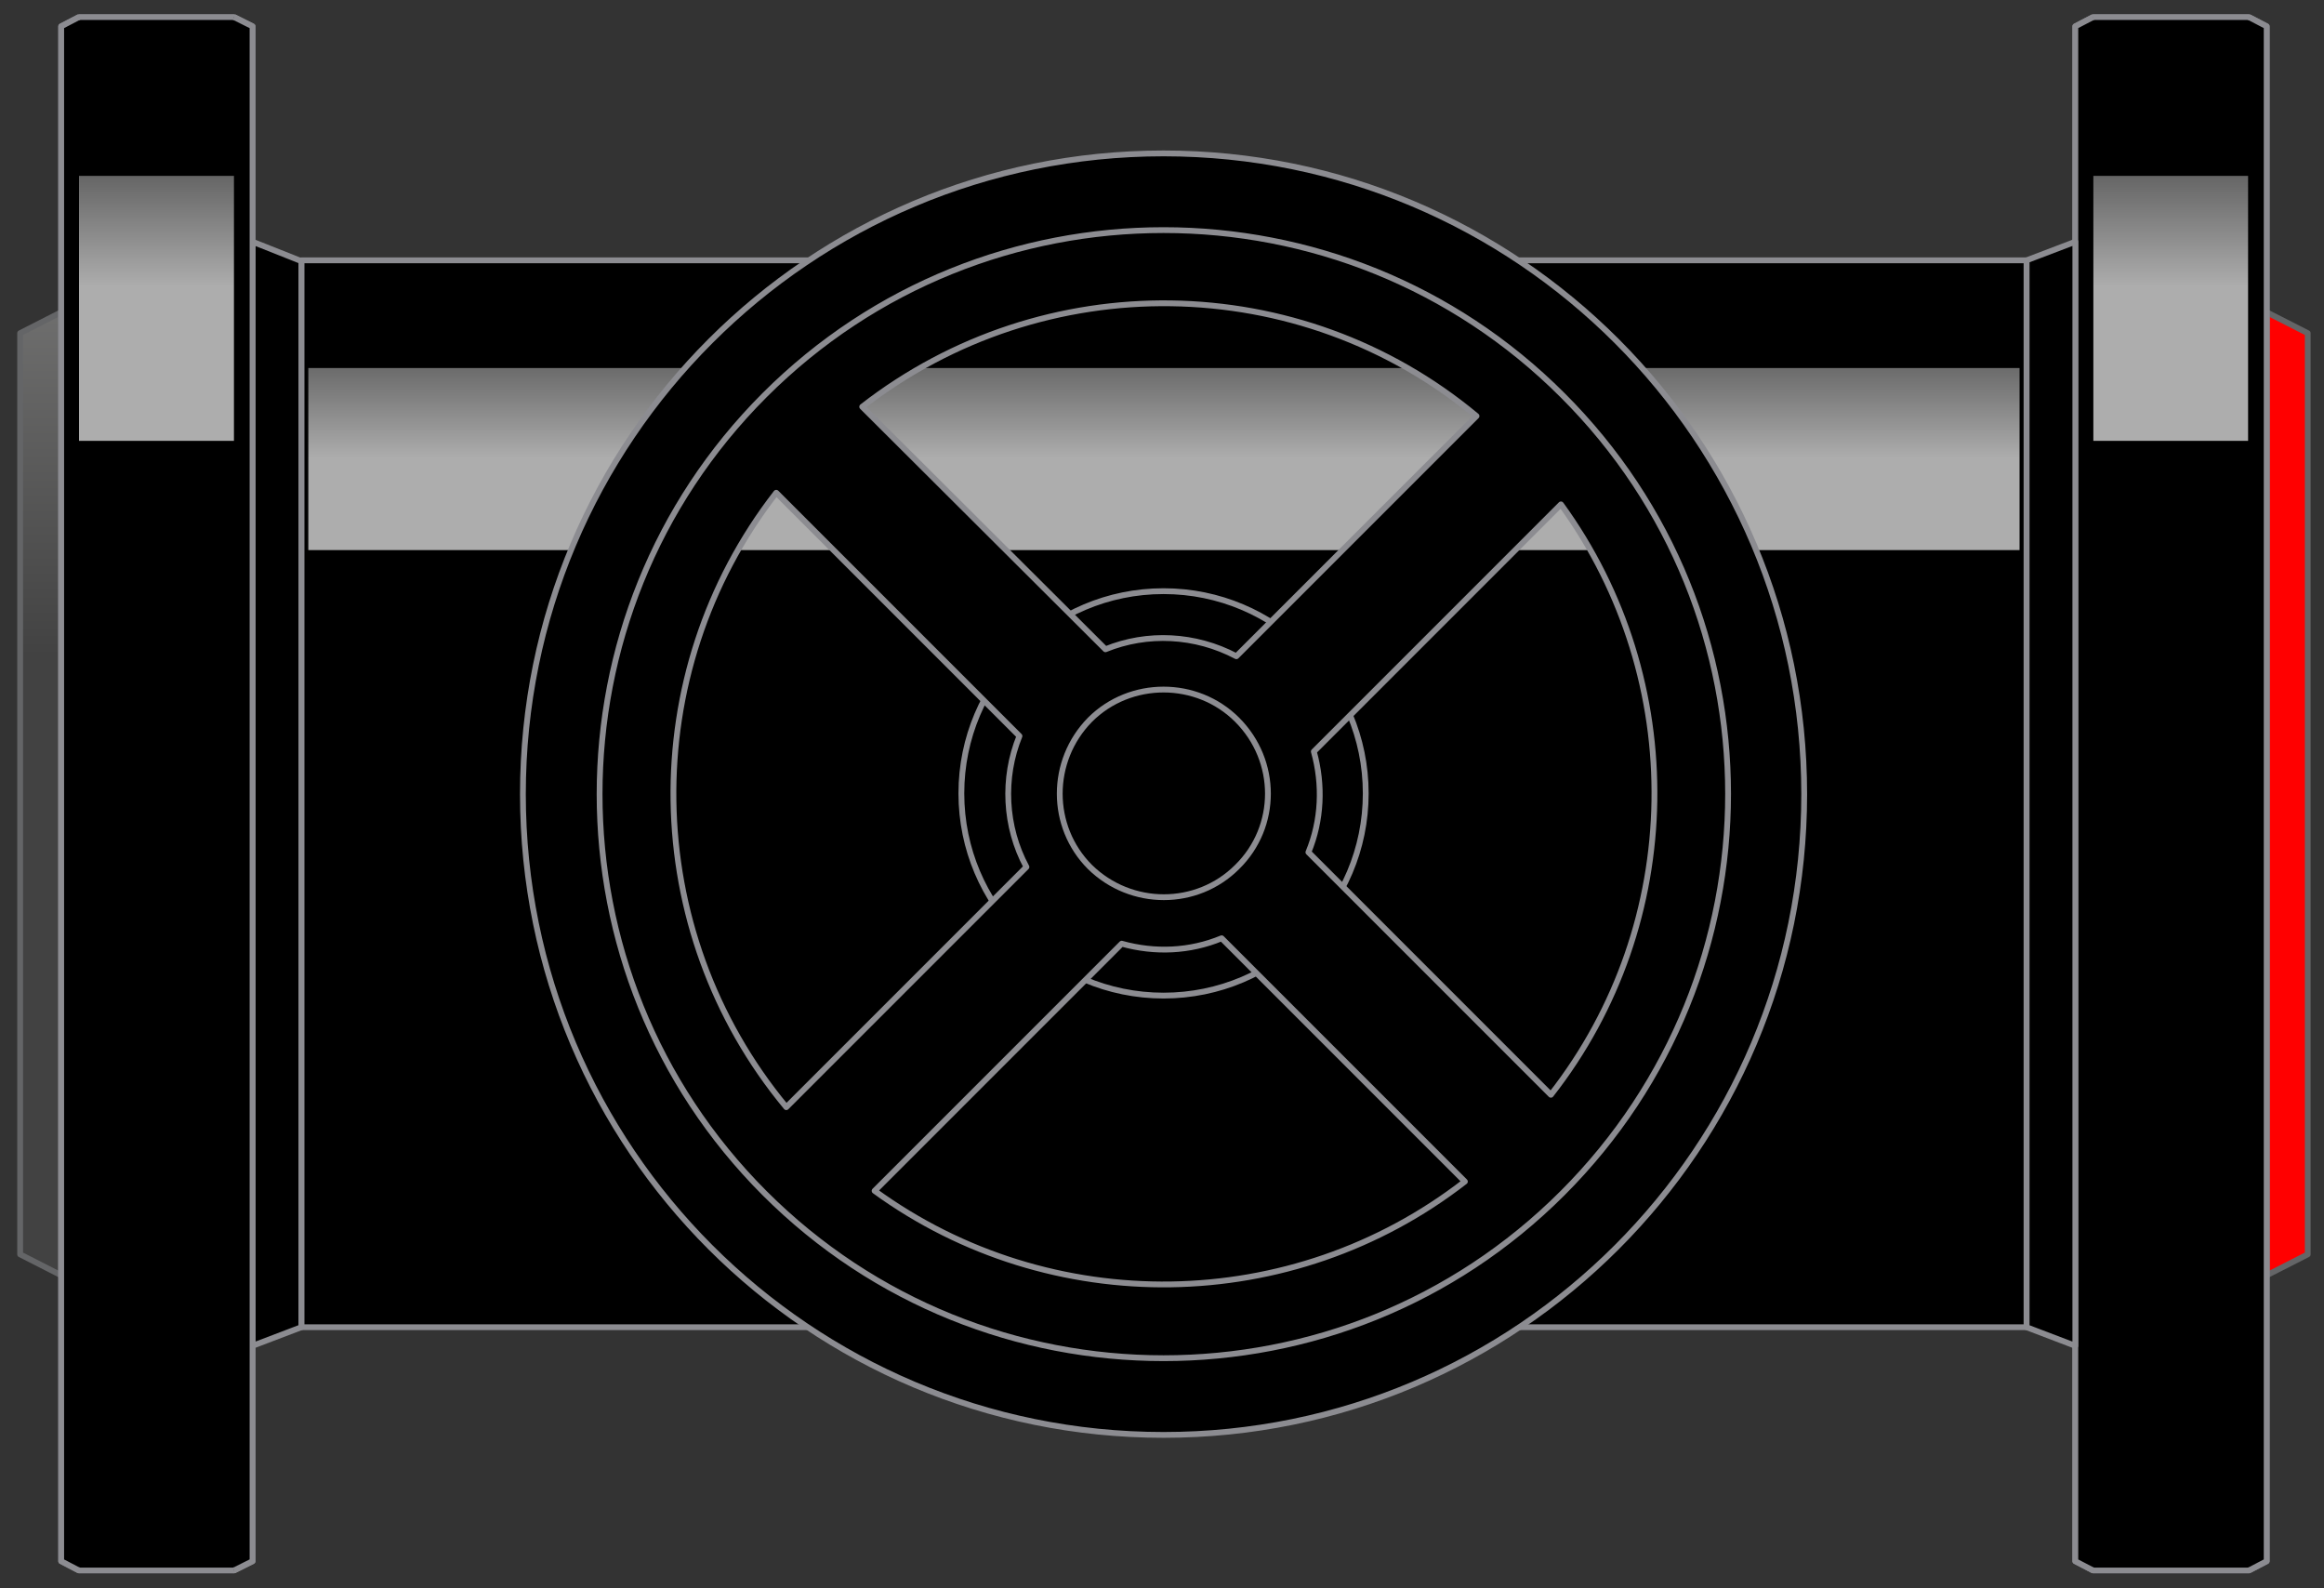 <!DOCTYPE svg PUBLIC "-//SIEMENS//DTD SVG 1.0 TIA-HMI//EN" "http://tia.siemens.com/graphics/svg/1.4/dtd/svg14-hmi.dtd">
<!-- SIMATIC WINCC Copyright (C) Siemens AG 2017. All Rights Reserved. -->

<svg xmlns="http://www.w3.org/2000/svg"
     xmlns:xlink="http://www.w3.org/1999/xlink"
     xmlns:hmi-bind--xlink="http://svg.siemens.com/hmi/bind/xlink/"
     xmlns:hmi="http://svg.siemens.com/hmi/"
     xmlns:hmi-bind="http://svg.siemens.com/hmi/bind/"
     xmlns:hmi-element="http://svg.siemens.com/hmi/element/"
     xmlns:hmi-feature="http://svg.siemens.com/hmi/feature/"
     xmlns:hmi-event="http://svg.siemens.com/hmi/event/"
     viewBox="0 0 300 205"
     preserveAspectRatio="none">

	<rect x="0" y="0" width="300" height="205" fill="#333333" stroke="none"/>

	<hmi:self type="widget" displayName="HandValve2HorizontalFront" name="extended.HandValve2HorizontalFront" version="1.0.1" performanceClass="L">
		<hmi:paramDef name="BasicColor"         type="HmiColor"  default="0xFFEEEEEE"  />
		<hmi:paramDef name="ContrastColor"      type="HmiColor"  default="0xFFCDCDCD"  />
    </hmi:self>

     <defs>
       <hmi:localDef name="Color" type="HmiColor" hmi-bind:value="{{ParamProps.BasicColor}}"  />
     </defs>
  <g id="Flanges__x2B__Pipe">
    <g id="Flange_Right_3_">
      <linearGradient id="Seal_1_" gradientUnits="userSpaceOnUse" x1="295.248" y1="-37.026" x2="295.248" y2="93.721">
        <stop offset="0" stop-color="#AFAFAE" />
        <stop offset="1" stop-color="#424242" />
      </linearGradient>
      <polygon id="Seal_6_" fill="red" stroke="#646567" stroke-width="0.75" stroke-linecap="round" stroke-linejoin="round" stroke-miterlimit="10" points="292.6,164.6 297.9,161.9 297.9,43 292.6,40.3" />
      <linearGradient id="Shape_1_" gradientUnits="userSpaceOnUse" x1="280.261" y1="1.911" x2="280.261" y2="202.213">
        <stop offset="0" hmi-bind:stop-color="{{Converter.RGBA(Converter.Darker(ParamProps.BasicColor, 0.353))}}" />
        <stop offset="4.758149e-02" hmi-bind:stop-color="{{Converter.RGBA(Converter.Darker(ParamProps.BasicColor, 0.290))}}" />
        <stop offset="0.151" hmi-bind:stop-color="{{Converter.RGBA(Converter.Darker(ParamProps.BasicColor, 0.173))}}" />
        <stop offset="0.239" hmi-bind:stop-color="{{Converter.RGBA(Converter.Darker(ParamProps.BasicColor, 0.102))}}" />
        <stop offset="0.302" hmi-bind:stop-color="{{Converter.RGBA(Converter.Darker(ParamProps.BasicColor, 0.075))}}" />
        <stop offset="0.407" hmi-bind:stop-color="{{Converter.RGBA(Converter.Darker(ParamProps.BasicColor, 0.090))}}" />
        <stop offset="0.514" hmi-bind:stop-color="{{Converter.RGBA(Converter.Darker(ParamProps.BasicColor, 0.137))}}" />
        <stop offset="0.621" hmi-bind:stop-color="{{Converter.RGBA(Converter.Darker(ParamProps.BasicColor, 0.220))}}" />
        <stop offset="0.729" hmi-bind:stop-color="{{Converter.RGBA(Converter.Darker(ParamProps.BasicColor, 0.329))}}" />
        <stop offset="0.838" hmi-bind:stop-color="{{Converter.RGBA(Converter.Darker(ParamProps.BasicColor, 0.475))}}" />
        <stop offset="0.945" hmi-bind:stop-color="{{Converter.RGBA(Converter.Darker(ParamProps.BasicColor, 0.647))}}" />
        <stop offset="1" hmi-bind:stop-color="{{Converter.RGBA(Converter.Darker(ParamProps.BasicColor, 0.749))}}" />
      </linearGradient>
      <polygon id="Shape_10_" fill="url(#Shape_1_)" stroke="#8C8C91" stroke-width="0.75" stroke-linejoin="round" stroke-miterlimit="10" points="292.6,201.5 290.3,202.7 270.2,202.7 267.9,201.5 267.9,3.4 270.2,2.2 290.3,2.2 292.6,3.4" />
      <linearGradient id="Reflection_1_" gradientUnits="userSpaceOnUse" x1="280.261" y1="21.697" x2="280.261" y2="36.973">
        <stop offset="0" stop-color="#F2F2F2" stop-opacity="0.4" />
        <stop offset="1" stop-color="#F7F7F7" stop-opacity="0.7" />
      </linearGradient>
      <rect id="Reflection_10_" x="270.2" y="22.7" fill="url(#Reflection_1_)" width="20" height="34.2" />
      <linearGradient id="Edge_Right_1_" gradientUnits="userSpaceOnUse" x1="291.442" y1="3.079" x2="291.442" y2="202.746">
        <stop offset="0" hmi-bind:stop-color="{{Converter.RGBA(Converter.Darker(ParamProps.BasicColor, 0.316))}}" />
        <stop offset="1" hmi-bind:stop-color="{{Converter.RGBA(Converter.Darker(ParamProps.BasicColor, 0.741))}}" />
      </linearGradient>
      <polyline id="Edge_Right_5_" fill="url(#Edge_Right_1_)" stroke="#8C8C91" stroke-width="0.75" stroke-linejoin="round" stroke-miterlimit="10" points="290.3,2.2 292.6,3.4 292.6,201.5 290.3,202.7" />
      <linearGradient id="Edge_Left_1_" gradientUnits="userSpaceOnUse" x1="269.079" y1="-60.742" x2="269.079" y2="236.98">
        <stop offset="0" hmi-bind:stop-color="{{Converter.RGBA(Converter.Darker(ParamProps.BasicColor, 0.353))}}" />
        <stop offset="4.758149e-02" hmi-bind:stop-color="{{Converter.RGBA(Converter.Darker(ParamProps.BasicColor, 0.290))}}" />
        <stop offset="0.151" hmi-bind:stop-color="{{Converter.RGBA(Converter.Darker(ParamProps.BasicColor, 0.173))}}" />
        <stop offset="0.239" hmi-bind:stop-color="{{Converter.RGBA(Converter.Darker(ParamProps.BasicColor, 0.102))}}" />
        <stop offset="0.302" hmi-bind:stop-color="{{Converter.RGBA(Converter.Darker(ParamProps.BasicColor, 0.075))}}" />
        <stop offset="0.407" hmi-bind:stop-color="{{Converter.RGBA(Converter.Darker(ParamProps.BasicColor, 0.090))}}" />
        <stop offset="0.514" hmi-bind:stop-color="{{Converter.RGBA(Converter.Darker(ParamProps.BasicColor, 0.137))}}" />
        <stop offset="0.621" hmi-bind:stop-color="{{Converter.RGBA(Converter.Darker(ParamProps.BasicColor, 0.220))}}" />
        <stop offset="0.729" hmi-bind:stop-color="{{Converter.RGBA(Converter.Darker(ParamProps.BasicColor, 0.329))}}" />
        <stop offset="0.838" hmi-bind:stop-color="{{Converter.RGBA(Converter.Darker(ParamProps.BasicColor, 0.475))}}" />
        <stop offset="0.945" hmi-bind:stop-color="{{Converter.RGBA(Converter.Darker(ParamProps.BasicColor, 0.647))}}" />
        <stop offset="1" hmi-bind:stop-color="{{Converter.RGBA(Converter.Darker(ParamProps.BasicColor, 0.749))}}" />
      </linearGradient>
      <polyline id="Edge_Left_5_" fill="url(#Edge_Left_1_)" stroke="#8C8C91" stroke-width="0.75" stroke-linejoin="round" stroke-miterlimit="10" points="270.2,202.7 267.9,201.5 267.9,3.4 270.2,2.2" />
    </g>
    <linearGradient id="Weld_Seam_Right_1_" gradientUnits="userSpaceOnUse" x1="264.742" y1="-37.782" x2="264.742" y2="200.311">
      <stop offset="0" hmi-bind:stop-color="{{Converter.RGBA(Converter.Darker(ParamProps.BasicColor, 0.353))}}" />
      <stop offset="4.758149e-02" hmi-bind:stop-color="{{Converter.RGBA(Converter.Darker(ParamProps.BasicColor, 0.290))}}" />
      <stop offset="0.151" hmi-bind:stop-color="{{Converter.RGBA(Converter.Darker(ParamProps.BasicColor, 0.173))}}" />
      <stop offset="0.239" hmi-bind:stop-color="{{Converter.RGBA(Converter.Darker(ParamProps.BasicColor, 0.102))}}" />
      <stop offset="0.302" hmi-bind:stop-color="{{Converter.RGBA(Converter.Darker(ParamProps.BasicColor, 0.075))}}" />
      <stop offset="0.407" hmi-bind:stop-color="{{Converter.RGBA(Converter.Darker(ParamProps.BasicColor, 0.090))}}" />
      <stop offset="0.514" hmi-bind:stop-color="{{Converter.RGBA(Converter.Darker(ParamProps.BasicColor, 0.137))}}" />
      <stop offset="0.621" hmi-bind:stop-color="{{Converter.RGBA(Converter.Darker(ParamProps.BasicColor, 0.220))}}" />
      <stop offset="0.729" hmi-bind:stop-color="{{Converter.RGBA(Converter.Darker(ParamProps.BasicColor, 0.329))}}" />
      <stop offset="0.838" hmi-bind:stop-color="{{Converter.RGBA(Converter.Darker(ParamProps.BasicColor, 0.475))}}" />
      <stop offset="0.945" hmi-bind:stop-color="{{Converter.RGBA(Converter.Darker(ParamProps.BasicColor, 0.647))}}" />
      <stop offset="1" hmi-bind:stop-color="{{Converter.RGBA(Converter.Darker(ParamProps.BasicColor, 0.749))}}" />
    </linearGradient>
    <polygon id="Weld_Seam_Right_3_" fill="url(#Weld_Seam_Right_1_)" stroke="#8C8C91" stroke-width="0.75" stroke-linecap="round" stroke-linejoin="round" stroke-miterlimit="10" points="267.9,173.7 261.6,171.3 261.6,33.6 267.9,31.2" />
    <g id="Pipe_3_">
      <linearGradient id="Shape_2_" gradientUnits="userSpaceOnUse" x1="150.238" y1="31.123" x2="150.238" y2="170.992">
        <stop offset="0" hmi-bind:stop-color="{{Converter.RGBA(Converter.Darker(ParamProps.BasicColor, 0.353))}}" />
        <stop offset="4.758149e-02" hmi-bind:stop-color="{{Converter.RGBA(Converter.Darker(ParamProps.BasicColor, 0.290))}}" />
        <stop offset="0.151" hmi-bind:stop-color="{{Converter.RGBA(Converter.Darker(ParamProps.BasicColor, 0.173))}}" />
        <stop offset="0.239" hmi-bind:stop-color="{{Converter.RGBA(Converter.Darker(ParamProps.BasicColor, 0.102))}}" />
        <stop offset="0.302" hmi-bind:stop-color="{{Converter.RGBA(Converter.Darker(ParamProps.BasicColor, 0.075))}}" />
        <stop offset="0.407" hmi-bind:stop-color="{{Converter.RGBA(Converter.Darker(ParamProps.BasicColor, 0.090))}}" />
        <stop offset="0.514" hmi-bind:stop-color="{{Converter.RGBA(Converter.Darker(ParamProps.BasicColor, 0.137))}}" />
        <stop offset="0.621" hmi-bind:stop-color="{{Converter.RGBA(Converter.Darker(ParamProps.BasicColor, 0.220))}}" />
        <stop offset="0.729" hmi-bind:stop-color="{{Converter.RGBA(Converter.Darker(ParamProps.BasicColor, 0.329))}}" />
        <stop offset="0.838" hmi-bind:stop-color="{{Converter.RGBA(Converter.Darker(ParamProps.BasicColor, 0.475))}}" />
        <stop offset="0.945" hmi-bind:stop-color="{{Converter.RGBA(Converter.Darker(ParamProps.BasicColor, 0.647))}}" />
        <stop offset="1" hmi-bind:stop-color="{{Converter.RGBA(Converter.Darker(ParamProps.BasicColor, 0.749))}}" />
      </linearGradient>
      <rect id="Shape_9_" x="38.9" y="33.6" fill="url(#Shape_2_)" stroke="#8C8C91" stroke-width="0.75" stroke-linejoin="round" stroke-miterlimit="10" width="222.7" height="137.7" />
      <linearGradient id="Reflection_2_" gradientUnits="userSpaceOnUse" x1="150.206" y1="45.607" x2="150.206" y2="59.13">
        <stop offset="0" stop-color="#F2F2F2" stop-opacity="0.4" />
        <stop offset="1" stop-color="#F7F7F7" stop-opacity="0.7" />
      </linearGradient>
      <rect id="Reflection_9_" x="39.8" y="47.5" fill="url(#Reflection_2_)" width="220.9" height="23.5" />
    </g>
    <linearGradient id="Weld_Seam_Left_1_" gradientUnits="userSpaceOnUse" x1="35.734" y1="34.194" x2="35.734" y2="172.814">
      <stop offset="0" hmi-bind:stop-color="{{Converter.RGBA(Converter.Darker(ParamProps.BasicColor, 0.353))}}" />
      <stop offset="4.758149e-02" hmi-bind:stop-color="{{Converter.RGBA(Converter.Darker(ParamProps.BasicColor, 0.290))}}" />
      <stop offset="0.151" hmi-bind:stop-color="{{Converter.RGBA(Converter.Darker(ParamProps.BasicColor, 0.173))}}" />
      <stop offset="0.239" hmi-bind:stop-color="{{Converter.RGBA(Converter.Darker(ParamProps.BasicColor, 0.102))}}" />
      <stop offset="0.302" hmi-bind:stop-color="{{Converter.RGBA(Converter.Darker(ParamProps.BasicColor, 0.075))}}" />
      <stop offset="0.407" hmi-bind:stop-color="{{Converter.RGBA(Converter.Darker(ParamProps.BasicColor, 0.090))}}" />
      <stop offset="0.514" hmi-bind:stop-color="{{Converter.RGBA(Converter.Darker(ParamProps.BasicColor, 0.137))}}" />
      <stop offset="0.621" hmi-bind:stop-color="{{Converter.RGBA(Converter.Darker(ParamProps.BasicColor, 0.220))}}" />
      <stop offset="0.729" hmi-bind:stop-color="{{Converter.RGBA(Converter.Darker(ParamProps.BasicColor, 0.329))}}" />
      <stop offset="0.838" hmi-bind:stop-color="{{Converter.RGBA(Converter.Darker(ParamProps.BasicColor, 0.475))}}" />
      <stop offset="0.945" hmi-bind:stop-color="{{Converter.RGBA(Converter.Darker(ParamProps.BasicColor, 0.647))}}" />
      <stop offset="1" hmi-bind:stop-color="{{Converter.RGBA(Converter.Darker(ParamProps.BasicColor, 0.749))}}" />
    </linearGradient>
    <polygon id="Weld_Seam_Left_3_" fill="url(#Weld_Seam_Left_1_)" stroke="#8C8C91" stroke-width="0.75" stroke-linejoin="round" stroke-miterlimit="10" points="32.6,173.7 38.9,171.3 38.9,33.7 32.6,31.2" />
    <g id="Flange_Left_3_">
      <linearGradient id="Seal_2_" gradientUnits="userSpaceOnUse" x1="5.219" y1="-25.082" x2="5.219" y2="84.652">
        <stop offset="0" stop-color="#AFAFAE" />
        <stop offset="1" stop-color="#424242" />
      </linearGradient>
      <polygon id="Seal_5_" fill="url(#Seal_2_)" stroke="#646567" stroke-width="0.75" stroke-linecap="round" stroke-linejoin="round" stroke-miterlimit="10" points="7.9,164.6 2.6,161.9 2.6,43 7.9,40.3" />
      <linearGradient id="Shape_3_" gradientUnits="userSpaceOnUse" x1="20.209" y1="1.911" x2="20.209" y2="202.213">
        <stop offset="0" hmi-bind:stop-color="{{Converter.RGBA(Converter.Darker(ParamProps.BasicColor, 0.353))}}" />
        <stop offset="4.758149e-02" hmi-bind:stop-color="{{Converter.RGBA(Converter.Darker(ParamProps.BasicColor, 0.290))}}" />
        <stop offset="0.151" hmi-bind:stop-color="{{Converter.RGBA(Converter.Darker(ParamProps.BasicColor, 0.173))}}" />
        <stop offset="0.239" hmi-bind:stop-color="{{Converter.RGBA(Converter.Darker(ParamProps.BasicColor, 0.102))}}" />
        <stop offset="0.302" hmi-bind:stop-color="{{Converter.RGBA(Converter.Darker(ParamProps.BasicColor, 0.075))}}" />
        <stop offset="0.407" hmi-bind:stop-color="{{Converter.RGBA(Converter.Darker(ParamProps.BasicColor, 0.090))}}" />
        <stop offset="0.514" hmi-bind:stop-color="{{Converter.RGBA(Converter.Darker(ParamProps.BasicColor, 0.137))}}" />
        <stop offset="0.621" hmi-bind:stop-color="{{Converter.RGBA(Converter.Darker(ParamProps.BasicColor, 0.220))}}" />
        <stop offset="0.729" hmi-bind:stop-color="{{Converter.RGBA(Converter.Darker(ParamProps.BasicColor, 0.329))}}" />
        <stop offset="0.838" hmi-bind:stop-color="{{Converter.RGBA(Converter.Darker(ParamProps.BasicColor, 0.475))}}" />
        <stop offset="0.945" hmi-bind:stop-color="{{Converter.RGBA(Converter.Darker(ParamProps.BasicColor, 0.647))}}" />
        <stop offset="1" hmi-bind:stop-color="{{Converter.RGBA(Converter.Darker(ParamProps.BasicColor, 0.749))}}" />
      </linearGradient>
      <polygon id="Shape_8_" fill="url(#Shape_3_)" stroke="#8C8C91" stroke-width="0.75" stroke-linejoin="round" stroke-miterlimit="10" points="32.6,201.5 30.2,202.7 10.2,202.7 7.9,201.5 7.9,3.4 10.2,2.2 30.2,2.2 32.6,3.4" />
      <linearGradient id="Reflection_3_" gradientUnits="userSpaceOnUse" x1="20.21" y1="21.697" x2="20.21" y2="36.972">
        <stop offset="0" stop-color="#F2F2F2" stop-opacity="0.4" />
        <stop offset="1" stop-color="#F7F7F7" stop-opacity="0.7" />
      </linearGradient>
      <rect id="Reflection_8_" x="10.2" y="22.7" fill="url(#Reflection_3_)" width="20.1" height="34.2" />
      <linearGradient id="Edge_Right_2_" gradientUnits="userSpaceOnUse" x1="31.397" y1="3.079" x2="31.397" y2="202.746">
        <stop offset="0" hmi-bind:stop-color="{{Converter.RGBA(Converter.Darker(ParamProps.BasicColor, 0.316))}}" />
        <stop offset="1" hmi-bind:stop-color="{{Converter.RGBA(Converter.Darker(ParamProps.BasicColor, 0.741))}}" />
      </linearGradient>
      <polyline id="Edge_Right_4_" fill="url(#Edge_Right_2_)" stroke="#8C8C91" stroke-width="0.75" stroke-linejoin="round" stroke-miterlimit="10" points="30.2,2.2 32.6,3.4 32.6,201.5 30.2,202.7" />
      <linearGradient id="Edge_Left_2_" gradientUnits="userSpaceOnUse" x1="9.023" y1="-60.742" x2="9.023" y2="236.98">
        <stop offset="0" hmi-bind:stop-color="{{Converter.RGBA(Converter.Darker(ParamProps.BasicColor, 0.353))}}" />
        <stop offset="4.758149e-02" hmi-bind:stop-color="{{Converter.RGBA(Converter.Darker(ParamProps.BasicColor, 0.290))}}" />
        <stop offset="0.151" hmi-bind:stop-color="{{Converter.RGBA(Converter.Darker(ParamProps.BasicColor, 0.173))}}" />
        <stop offset="0.239" hmi-bind:stop-color="{{Converter.RGBA(Converter.Darker(ParamProps.BasicColor, 0.102))}}" />
        <stop offset="0.302" hmi-bind:stop-color="{{Converter.RGBA(Converter.Darker(ParamProps.BasicColor, 0.075))}}" />
        <stop offset="0.407" hmi-bind:stop-color="{{Converter.RGBA(Converter.Darker(ParamProps.BasicColor, 0.090))}}" />
        <stop offset="0.514" hmi-bind:stop-color="{{Converter.RGBA(Converter.Darker(ParamProps.BasicColor, 0.137))}}" />
        <stop offset="0.621" hmi-bind:stop-color="{{Converter.RGBA(Converter.Darker(ParamProps.BasicColor, 0.220))}}" />
        <stop offset="0.729" hmi-bind:stop-color="{{Converter.RGBA(Converter.Darker(ParamProps.BasicColor, 0.329))}}" />
        <stop offset="0.838" hmi-bind:stop-color="{{Converter.RGBA(Converter.Darker(ParamProps.BasicColor, 0.475))}}" />
        <stop offset="0.945" hmi-bind:stop-color="{{Converter.RGBA(Converter.Darker(ParamProps.BasicColor, 0.647))}}" />
        <stop offset="1" hmi-bind:stop-color="{{Converter.RGBA(Converter.Darker(ParamProps.BasicColor, 0.749))}}" />
      </linearGradient>
      <polyline id="Edge_Left_4_" fill="url(#Edge_Left_2_)" stroke="#8C8C91" stroke-width="0.75" stroke-linejoin="round" stroke-miterlimit="10" points="10.2,202.7 7.9,201.5 7.9,3.4 10.2,2.2" />
    </g>
  </g>
  <g id="Handle__x2B__Pipe_Connection">
    <linearGradient id="Adapter_1_" gradientUnits="userSpaceOnUse" x1="131.267" y1="83.483" x2="167.685" y2="119.901">
      <stop offset="0" hmi-bind:stop-color="{{Converter.RGBA(Converter.Darker(ParamProps.ContrastColor, 0.000))}}" />
      <stop offset="1" hmi-bind:stop-color="{{Converter.RGBA(Converter.Darker(ParamProps.ContrastColor, 0.602))}}" />
    </linearGradient>
    <circle id="Adapter" fill="url(#Adapter_1_)" stroke="#8C8C91" stroke-width="0.75" stroke-linejoin="round" stroke-miterlimit="10" cx="150.2" cy="102.4" r="26.1" />
    <g id="Handle_Wheel">
      <linearGradient id="Shape_4_" gradientUnits="userSpaceOnUse" x1="89.017" y1="41.232" x2="207.719" y2="159.934">
        <stop offset="0" hmi-bind:stop-color="{{Converter.RGBA(Converter.Darker(ParamProps.ContrastColor, 0.000))}}" />
        <stop offset="1" hmi-bind:stop-color="{{Converter.RGBA(Converter.Darker(ParamProps.ContrastColor, 0.661))}}" />
      </linearGradient>
      <path id="Shape" fill="url(#Shape_4_)" stroke="#8C8C91" stroke-width="0.75" stroke-linecap="round" stroke-linejoin="round" stroke-miterlimit="10" d="M150.2,19.8c-45.7,0-82.7,37-82.7,82.7c0,45.7,37,82.7,82.7,82.7c45.7,0,82.7-37,82.7-82.7C232.9,56.8,195.9,19.8,150.2,19.8z     M150.2,167.4c-35.9,0-65-29.1-65-65c0-35.9,29.1-65,65-65c35.9,0,65,29.1,65,65C215.2,138.3,186.1,167.4,150.2,167.4z" />
      <linearGradient id="Edge_Inside__x2B__Axle_Connection_1_" gradientUnits="userSpaceOnUse" x1="209.659" y1="161.877" x2="100.118" y2="52.336">
        <stop offset="0" hmi-bind:stop-color="{{Converter.RGBA(Converter.Darker(ParamProps.ContrastColor, 0.000))}}" />
        <stop offset="1" hmi-bind:stop-color="{{Converter.RGBA(Converter.Darker(ParamProps.ContrastColor, 0.661))}}" />
      </linearGradient>
      <path id="Edge_Inside__x2B__Axle_Connection" fill="url(#Edge_Inside__x2B__Axle_Connection_1_)" stroke="#8C8C91" stroke-width="0.75" stroke-linecap="round" stroke-linejoin="round" stroke-miterlimit="10" d="M201.7,51c-28.4-28.4-74.6-28.4-103,0c-28.4,28.4-28.4,74.6,0,103c28.4,28.4,74.6,28.4,103,0C230.2,125.5,230.2,79.4,201.7,51z     M190.6,53.7l-31,31c-5.3-2.8-11.5-3.1-16.9-0.9l-31.4-31.3C134.7,34.3,167.8,34.7,190.6,53.7z M100.2,63.6L131.6,95    c-2.2,5.4-1.9,11.7,0.9,16.9l-31,31C82.5,120,82.1,86.9,100.2,63.6z M112.9,153.7l31.9-31.9c4.3,1.2,8.8,1,12.9-0.7l31.4,31.4    C166.8,169.8,135.6,170.2,112.9,153.7z M200.2,141.3L168.9,110c1.7-4.1,1.9-8.7,0.7-13l31.9-31.9    C218,87.8,217.6,119.1,200.2,141.3z" />
      <linearGradient id="Centre_Plate_1_" gradientUnits="userSpaceOnUse" x1="136.191" y1="88.411" x2="158.59" y2="110.81">
        <stop offset="0" hmi-bind:stop-color="{{Converter.RGBA(Converter.Darker(ParamProps.ContrastColor, 0.000))}}" />
        <stop offset="1" hmi-bind:stop-color="{{Converter.RGBA(Converter.Darker(ParamProps.ContrastColor, 0.516))}}" />
      </linearGradient>
      <path id="Centre_Plate" fill="url(#Centre_Plate_1_)" stroke="#8C8C91" stroke-width="0.75" stroke-linecap="round" stroke-linejoin="round" stroke-miterlimit="10" d="M159.7,92.9c-5.2-5.2-13.8-5.2-19,0c-5.2,5.3-5.2,13.8,0,19c5.3,5.2,13.8,5.2,19,0C165,106.7,165,98.2,159.7,92.9z" />
    </g>
  </g>
</svg>